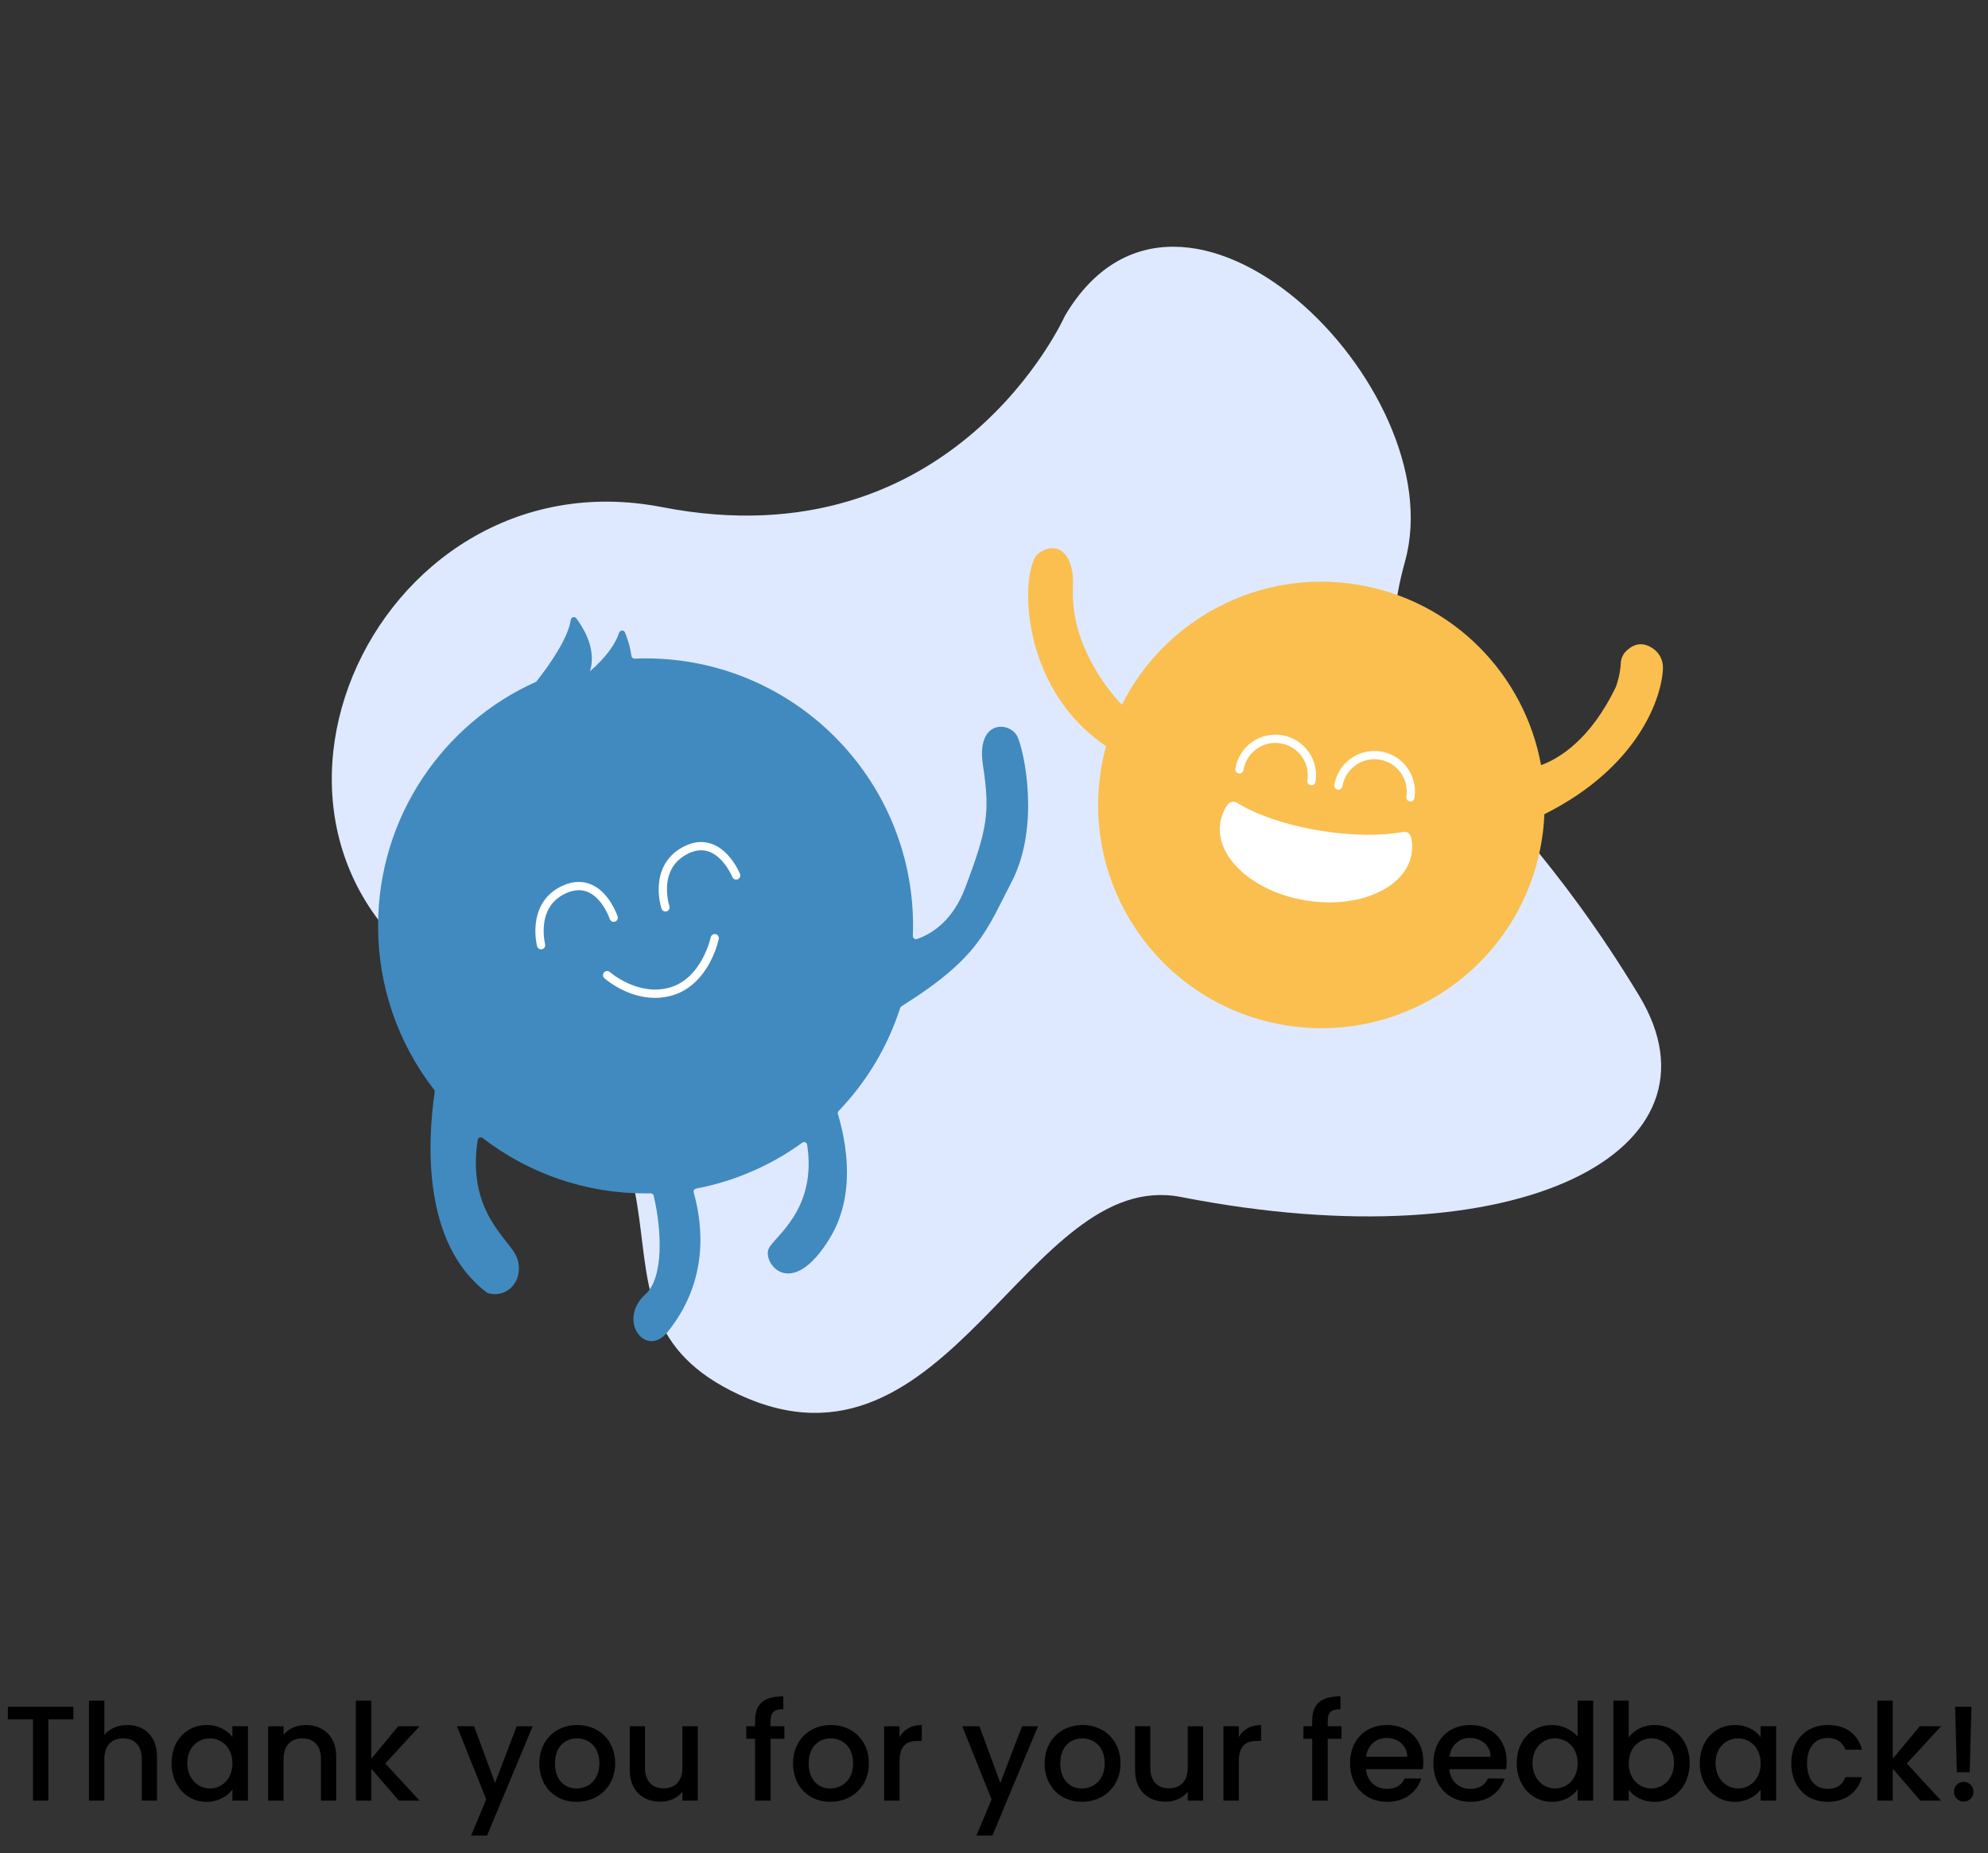 <svg fill="none" height="247" viewBox="0 0 265 247" width="265" xmlns="http://www.w3.org/2000/svg">
    <rect x="0" y="0" width="265" height="247" fill="#333333" stroke="none"/>
    <path
        d="M1.05 229.164H4.398V240H6.45V229.164H9.78V227.49H1.05V229.164ZM11.858 240H13.91V234.456C13.91 232.638 14.9 231.702 16.412 231.702C17.906 231.702 18.896 232.638 18.896 234.456V240H20.93V234.15C20.93 231.378 19.202 229.92 16.988 229.92C15.71 229.92 14.594 230.406 13.91 231.234V226.68H11.858V240ZM22.863 234.996C22.863 238.056 24.933 240.162 27.507 240.162C29.163 240.162 30.351 239.37 30.981 238.524V240H33.051V230.082H30.981V231.522C30.369 230.712 29.217 229.92 27.543 229.92C24.933 229.92 22.863 231.936 22.863 234.996ZM30.981 235.032C30.981 237.174 29.523 238.38 27.975 238.38C26.445 238.38 24.969 237.138 24.969 234.996C24.969 232.854 26.445 231.702 27.975 231.702C29.523 231.702 30.981 232.908 30.981 235.032ZM42.785 240H44.819V234.15C44.819 231.378 43.072 229.92 40.751 229.92C39.562 229.92 38.465 230.406 37.798 231.216V230.082H35.746V240H37.798V234.456C37.798 232.638 38.788 231.702 40.3 231.702C41.794 231.702 42.785 232.638 42.785 234.456V240ZM47.436 240H49.488V235.734L53.16 240H55.932L51.36 235.05L55.932 230.082H53.088L49.488 234.42V226.68H47.436V240ZM65.984 237.642L63.194 230.082H60.908L64.814 239.838L62.798 244.662H64.922L71.007 230.082H68.882L65.984 237.642ZM82.005 235.032C82.005 231.918 79.773 229.92 76.947 229.92C74.121 229.92 71.889 231.918 71.889 235.032C71.889 238.146 74.031 240.162 76.857 240.162C79.701 240.162 82.005 238.146 82.005 235.032ZM73.977 235.032C73.977 232.782 75.363 231.702 76.911 231.702C78.441 231.702 79.899 232.782 79.899 235.032C79.899 237.282 78.387 238.38 76.857 238.38C75.309 238.38 73.977 237.282 73.977 235.032ZM93.016 230.082H90.964V235.608C90.964 237.426 89.974 238.362 88.462 238.362C86.968 238.362 85.978 237.426 85.978 235.608V230.082H83.944V235.914C83.944 238.686 85.708 240.144 88.03 240.144C89.2 240.144 90.316 239.658 90.964 238.812V240H93.016V230.082ZM100.651 240H102.721V231.756H104.557V230.082H102.721V229.38C102.721 228.246 103.153 227.814 104.413 227.814V226.104C101.821 226.104 100.651 227.094 100.651 229.38V230.082H99.481V231.756H100.651V240ZM115.825 235.032C115.825 231.918 113.593 229.92 110.767 229.92C107.941 229.92 105.709 231.918 105.709 235.032C105.709 238.146 107.851 240.162 110.677 240.162C113.521 240.162 115.825 238.146 115.825 235.032ZM107.797 235.032C107.797 232.782 109.183 231.702 110.731 231.702C112.261 231.702 113.719 232.782 113.719 235.032C113.719 237.282 112.207 238.38 110.677 238.38C109.129 238.38 107.797 237.282 107.797 235.032ZM119.906 234.78C119.906 232.674 120.842 232.044 122.354 232.044H122.876V229.92C121.472 229.92 120.482 230.532 119.906 231.522V230.082H117.854V240H119.906V234.78ZM133.344 237.642L130.554 230.082H128.268L132.174 239.838L130.158 244.662H132.282L138.366 230.082H136.242L133.344 237.642ZM149.364 235.032C149.364 231.918 147.132 229.92 144.306 229.92C141.48 229.92 139.248 231.918 139.248 235.032C139.248 238.146 141.39 240.162 144.216 240.162C147.06 240.162 149.364 238.146 149.364 235.032ZM141.336 235.032C141.336 232.782 142.722 231.702 144.27 231.702C145.8 231.702 147.258 232.782 147.258 235.032C147.258 237.282 145.746 238.38 144.216 238.38C142.668 238.38 141.336 237.282 141.336 235.032ZM160.375 230.082H158.323V235.608C158.323 237.426 157.333 238.362 155.821 238.362C154.327 238.362 153.337 237.426 153.337 235.608V230.082H151.303V235.914C151.303 238.686 153.067 240.144 155.389 240.144C156.559 240.144 157.675 239.658 158.323 238.812V240H160.375V230.082ZM165.134 234.78C165.134 232.674 166.07 232.044 167.582 232.044H168.104V229.92C166.7 229.92 165.71 230.532 165.134 231.522V230.082H163.082V240H165.134V234.78ZM174.918 240H176.988V231.756H178.824V230.082H176.988V229.38C176.988 228.246 177.42 227.814 178.68 227.814V226.104C176.088 226.104 174.918 227.094 174.918 229.38V230.082H173.748V231.756H174.918V240ZM184.819 231.648C186.349 231.648 187.555 232.62 187.591 234.15H182.101C182.317 232.584 183.433 231.648 184.819 231.648ZM189.463 237.048H187.249C186.871 237.822 186.169 238.434 184.909 238.434C183.397 238.434 182.227 237.444 182.083 235.806H189.661C189.715 235.464 189.733 235.14 189.733 234.798C189.733 231.882 187.735 229.92 184.909 229.92C181.975 229.92 179.959 231.918 179.959 235.032C179.959 238.146 182.065 240.162 184.909 240.162C187.339 240.162 188.905 238.776 189.463 237.048ZM195.928 231.648C197.458 231.648 198.664 232.62 198.7 234.15H193.21C193.426 232.584 194.542 231.648 195.928 231.648ZM200.572 237.048H198.358C197.98 237.822 197.278 238.434 196.018 238.434C194.506 238.434 193.336 237.444 193.192 235.806H200.77C200.824 235.464 200.842 235.14 200.842 234.798C200.842 231.882 198.844 229.92 196.018 229.92C193.084 229.92 191.068 231.918 191.068 235.032C191.068 238.146 193.174 240.162 196.018 240.162C198.448 240.162 200.014 238.776 200.572 237.048ZM202.178 234.996C202.178 238.056 204.248 240.162 206.858 240.162C208.478 240.162 209.666 239.406 210.296 238.506V240H212.366V226.68H210.296V231.468C209.54 230.532 208.172 229.92 206.876 229.92C204.248 229.92 202.178 231.936 202.178 234.996ZM210.296 235.032C210.296 237.174 208.838 238.38 207.29 238.38C205.76 238.38 204.284 237.138 204.284 234.996C204.284 232.854 205.76 231.702 207.29 231.702C208.838 231.702 210.296 232.908 210.296 235.032ZM217.113 231.558V226.68H215.061V240H217.113V238.56C217.761 239.424 218.931 240.162 220.569 240.162C223.179 240.162 225.231 238.056 225.231 234.996C225.231 231.936 223.197 229.92 220.569 229.92C219.003 229.92 217.761 230.658 217.113 231.558ZM223.143 234.996C223.143 237.138 221.667 238.38 220.119 238.38C218.589 238.38 217.113 237.174 217.113 235.032C217.113 232.908 218.589 231.702 220.119 231.702C221.667 231.702 223.143 232.854 223.143 234.996ZM226.576 234.996C226.576 238.056 228.646 240.162 231.22 240.162C232.876 240.162 234.064 239.37 234.694 238.524V240H236.764V230.082H234.694V231.522C234.082 230.712 232.93 229.92 231.256 229.92C228.646 229.92 226.576 231.936 226.576 234.996ZM234.694 235.032C234.694 237.174 233.236 238.38 231.688 238.38C230.158 238.38 228.682 237.138 228.682 234.996C228.682 232.854 230.158 231.702 231.688 231.702C233.236 231.702 234.694 232.908 234.694 235.032ZM238.775 235.032C238.775 238.146 240.791 240.162 243.635 240.162C246.065 240.162 247.649 238.812 248.207 236.868H245.993C245.615 237.894 244.859 238.434 243.635 238.434C241.979 238.434 240.881 237.21 240.881 235.032C240.881 232.872 241.979 231.648 243.635 231.648C244.859 231.648 245.651 232.26 245.993 233.214H248.207C247.649 231.126 246.065 229.92 243.635 229.92C240.791 229.92 238.775 231.936 238.775 235.032ZM250.252 240H252.304V235.734L255.976 240H258.748L254.176 235.05L258.748 230.082H255.904L252.304 234.42V226.68H250.252V240ZM260.849 236.22H262.559L262.793 227.49H260.615L260.849 236.22ZM263.063 238.812C263.063 238.074 262.487 237.498 261.767 237.498C261.029 237.498 260.453 238.074 260.453 238.812C260.453 239.55 261.029 240.126 261.767 240.126C262.487 240.126 263.063 239.55 263.063 238.812Z"
        fill="black" />
    <path
        d="M141.949 42.105C141.949 42.105 127.218 75.169 88.26 67.595C49.302 60.021 25.83 113.31 62.661 132.74C99.493 152.17 73.968 174.491 98.531 185.892C126.45 198.85 136.861 155.52 157.429 159.545C202.823 168.427 230.903 153.194 218.486 132.694C196.692 96.711 180.866 98.035 187.298 74.798C193.729 51.561 157.41 15.887 141.949 42.105Z"
        fill="#DEE9FF" />
    <path
        d="M134.838 117.569C131.415 124.129 130.551 127.616 120.168 134.125C120.087 134.178 120.027 134.256 119.996 134.348C118.338 139.491 115.529 144.188 111.785 148.084C111.735 148.136 111.699 148.201 111.682 148.271C111.666 148.342 111.668 148.415 111.69 148.484C112.852 152.352 114.11 159.325 110.61 165.041C105.466 173.456 101.656 168.375 102.45 166.47C103.129 164.837 108.934 161.332 107.594 152.574C107.582 152.504 107.553 152.438 107.509 152.383C107.465 152.327 107.407 152.284 107.342 152.257C107.276 152.23 107.204 152.221 107.134 152.23C107.063 152.238 106.997 152.265 106.939 152.308C102.732 155.361 97.903 157.449 92.796 158.424C92.74 158.433 92.686 158.454 92.638 158.486C92.59 158.518 92.549 158.559 92.519 158.608C92.488 158.656 92.468 158.711 92.46 158.768C92.452 158.825 92.457 158.883 92.473 158.938C93.775 163.599 94.391 170.884 88.954 177.584C86.052 181.076 82.204 175.97 86.052 172.491C88.44 170.338 88.256 164.146 87.138 159.376C87.117 159.284 87.064 159.202 86.989 159.144C86.913 159.086 86.82 159.056 86.725 159.059C86.503 159.065 86.274 159.065 86.052 159.065C78.197 159.077 70.56 156.481 64.339 151.685C64.282 151.641 64.215 151.612 64.143 151.601C64.072 151.591 63.999 151.599 63.931 151.625C63.864 151.652 63.805 151.695 63.76 151.751C63.714 151.807 63.684 151.874 63.672 151.945C62.18 161.801 68.105 165.212 68.95 167.74C69.89 170.566 67.73 173.081 65.069 172.369C65.012 172.352 64.958 172.324 64.911 172.287C56.236 165.771 56.991 152.117 57.944 145.544C57.953 145.49 57.95 145.435 57.935 145.383C57.921 145.33 57.896 145.281 57.861 145.239C53.01 138.996 50.384 131.312 50.399 123.406C50.399 108.907 59.055 96.428 71.484 90.858C71.484 90.858 71.485 90.858 71.486 90.858C71.487 90.858 71.487 90.857 71.488 90.856C71.489 90.856 71.489 90.855 71.49 90.854C71.49 90.854 71.49 90.853 71.49 90.852C73.401 88.432 75.732 85.009 76.088 82.609C76.1 82.527 76.135 82.451 76.191 82.391C76.246 82.33 76.318 82.286 76.397 82.267C76.477 82.247 76.561 82.251 76.638 82.279C76.716 82.308 76.783 82.358 76.831 82.424C77.746 83.656 79.162 86.006 78.85 88.483C78.838 88.566 78.832 88.648 78.819 88.731C78.793 88.871 78.762 89.004 78.73 89.144C78.698 89.251 78.673 89.359 78.635 89.468C79.079 89.097 79.502 88.703 79.904 88.286C80.838 87.327 82.019 85.886 82.527 84.342C82.551 84.26 82.6 84.187 82.667 84.134C82.734 84.081 82.816 84.049 82.902 84.044C82.987 84.04 83.073 84.061 83.145 84.107C83.218 84.152 83.275 84.219 83.308 84.298C83.638 85.111 84.026 86.248 84.159 87.41C84.17 87.514 84.22 87.611 84.299 87.68C84.378 87.749 84.48 87.787 84.584 87.785C85.073 87.766 85.562 87.753 86.051 87.753C105.745 87.753 121.711 103.719 121.711 123.406C121.711 123.857 121.704 124.301 121.685 124.746C121.682 124.814 121.696 124.881 121.725 124.943C121.754 125.004 121.798 125.057 121.853 125.098C121.907 125.139 121.97 125.165 122.038 125.176C122.105 125.187 122.173 125.181 122.238 125.159C124.359 124.416 127.032 122.625 128.645 118.363C131.662 110.425 131.98 108.202 131.027 102.01C130.074 95.818 134.679 96.136 135.631 98.2C136.583 100.264 138.648 110.266 134.838 117.569Z"
        fill="#418ABF" />
    <path
        d="M72.124 126.533C72.003 126.533 71.885 126.493 71.788 126.419C71.692 126.344 71.624 126.24 71.593 126.123C71.353 125.077 71.302 123.997 71.441 122.933C71.753 120.62 73.012 118.921 75.08 118.017C76.431 117.427 77.709 117.393 78.877 117.917C81.271 118.989 82.29 122.032 82.332 122.161C82.373 122.298 82.359 122.446 82.292 122.573C82.226 122.7 82.112 122.796 81.976 122.84C81.84 122.885 81.692 122.875 81.563 122.812C81.434 122.749 81.335 122.638 81.287 122.503C81.279 122.476 80.372 119.789 78.424 118.919C77.551 118.529 76.575 118.565 75.521 119.025C73.809 119.773 72.805 121.126 72.536 123.047C72.413 123.98 72.454 124.927 72.657 125.845C72.694 125.986 72.673 126.136 72.599 126.262C72.525 126.388 72.405 126.479 72.264 126.516C72.218 126.528 72.171 126.533 72.124 126.533Z"
        fill="white" />
    <path
        d="M88.704 121.497C88.589 121.496 88.477 121.46 88.383 121.393C88.29 121.325 88.219 121.23 88.183 121.121C87.876 120.098 87.754 119.027 87.824 117.961C87.987 115.642 89.132 113.872 91.138 112.84C92.451 112.164 93.725 112.048 94.927 112.495C97.379 113.408 98.592 116.359 98.642 116.484C98.695 116.619 98.693 116.769 98.635 116.902C98.578 117.035 98.47 117.14 98.336 117.195C98.201 117.249 98.051 117.248 97.917 117.191C97.784 117.135 97.677 117.029 97.622 116.895C97.611 116.869 96.535 114.265 94.539 113.525C93.641 113.192 92.666 113.29 91.641 113.818C89.982 114.671 89.068 116.08 88.924 118.004C88.862 118.938 88.964 119.875 89.227 120.773C89.254 120.856 89.261 120.944 89.248 121.03C89.235 121.116 89.201 121.198 89.15 121.268C89.099 121.339 89.032 121.396 88.955 121.436C88.877 121.476 88.791 121.496 88.704 121.497H88.704Z"
        fill="white" />
    <path
        d="M87.305 133.003C83.561 133.003 80.707 130.511 80.564 130.385C80.51 130.337 80.466 130.279 80.434 130.214C80.403 130.149 80.384 130.078 80.38 130.006C80.376 129.934 80.386 129.862 80.409 129.794C80.433 129.725 80.47 129.662 80.518 129.608C80.566 129.554 80.624 129.51 80.689 129.479C80.754 129.447 80.825 129.429 80.897 129.425C80.969 129.42 81.041 129.43 81.109 129.454C81.177 129.478 81.24 129.514 81.294 129.562C81.332 129.595 85.101 132.871 89.345 131.606C93.569 130.348 94.727 124.984 94.739 124.931C94.769 124.789 94.855 124.666 94.976 124.587C95.098 124.508 95.245 124.48 95.387 124.509C95.529 124.538 95.653 124.622 95.734 124.743C95.814 124.863 95.844 125.01 95.816 125.152C95.555 126.263 95.145 127.334 94.598 128.336C93.391 130.562 91.683 132.058 89.659 132.661C88.895 132.889 88.102 133.004 87.305 133.003Z"
        fill="white" />
    <path
        d="M205.865 108.522C205.818 109.717 205.696 110.907 205.501 112.086C202.85 128.306 187.558 139.301 171.338 136.649C155.124 133.998 144.123 118.706 146.775 102.486C146.944 101.452 147.168 100.44 147.432 99.453C135.402 91.283 136.105 75.529 138.411 73.782C140.74 72.014 143.282 73.504 143.017 78.397C142.743 85.501 147.117 91.376 149.544 93.936C155.223 82.612 167.777 75.771 180.938 77.922C193.712 80.01 203.24 89.94 205.422 101.982C207.803 101.117 212.008 98.619 215.415 91.518C215.89 90.103 216.022 89.063 216.047 88.436C216.064 87.851 216.293 87.292 216.69 86.862C217.436 86.083 218.755 85.256 220.459 86.525C220.846 86.815 221.158 87.194 221.369 87.629C221.58 88.064 221.684 88.544 221.671 89.027C221.564 92.865 218.494 102.202 205.865 108.522Z"
        fill="#FABF4E" />
    <path
        d="M188.17 113.783C187.419 118.377 181.101 121.167 174.062 120.016C167.018 118.865 161.917 114.208 162.668 109.614C162.811 108.759 163.145 107.947 163.645 107.238C163.782 107.047 163.988 106.915 164.219 106.87C164.45 106.825 164.69 106.87 164.888 106.996C167.41 108.575 171.402 109.968 176.007 110.72C180.245 111.413 184.167 111.424 187.022 110.882C187.254 110.838 187.495 110.884 187.694 111.012C187.893 111.14 188.035 111.34 188.091 111.57C188.263 112.295 188.29 113.047 188.17 113.783Z"
        fill="white" />
    <path
        d="M174.814 104.668C174.735 104.668 174.656 104.651 174.583 104.617C174.511 104.584 174.447 104.535 174.395 104.474C174.343 104.413 174.305 104.342 174.284 104.265C174.262 104.188 174.258 104.108 174.271 104.029C174.456 102.9 174.184 101.743 173.516 100.814C172.848 99.885 171.838 99.26 170.709 99.075C169.58 98.89 168.423 99.162 167.494 99.83C166.565 100.498 165.939 101.508 165.755 102.637C165.731 102.781 165.651 102.91 165.533 102.995C165.414 103.08 165.267 103.115 165.123 103.091C164.979 103.067 164.85 102.988 164.765 102.869C164.68 102.751 164.646 102.603 164.669 102.459C164.901 101.042 165.686 99.775 166.852 98.937C168.018 98.098 169.469 97.757 170.886 97.989C172.304 98.221 173.571 99.006 174.409 100.172C175.247 101.338 175.588 102.789 175.357 104.206C175.336 104.335 175.269 104.452 175.17 104.537C175.071 104.621 174.945 104.668 174.814 104.668Z"
        fill="white" />
    <path
        d="M188.008 106.825C187.928 106.825 187.849 106.807 187.777 106.774C187.705 106.74 187.64 106.691 187.589 106.631C187.537 106.57 187.499 106.499 187.478 106.422C187.456 106.345 187.452 106.265 187.465 106.186C187.645 105.059 187.37 103.906 186.702 102.98C186.034 102.055 185.026 101.431 183.9 101.247C182.773 101.063 181.62 101.333 180.692 101.998C179.763 102.662 179.137 103.668 178.948 104.794C178.937 104.865 178.911 104.934 178.873 104.995C178.835 105.057 178.786 105.11 178.727 105.153C178.668 105.195 178.602 105.226 178.531 105.242C178.461 105.259 178.388 105.261 178.317 105.25C178.245 105.238 178.177 105.212 178.115 105.174C178.054 105.136 178 105.086 177.958 105.027C177.916 104.968 177.886 104.902 177.869 104.831C177.853 104.761 177.851 104.688 177.863 104.616C178.098 103.203 178.885 101.94 180.05 101.105C181.215 100.27 182.663 99.931 184.077 100.163C185.492 100.394 186.757 101.176 187.595 102.339C188.433 103.501 188.777 104.948 188.55 106.363C188.529 106.492 188.463 106.609 188.364 106.694C188.264 106.778 188.138 106.825 188.008 106.825Z"
        fill="white" />
</svg>
